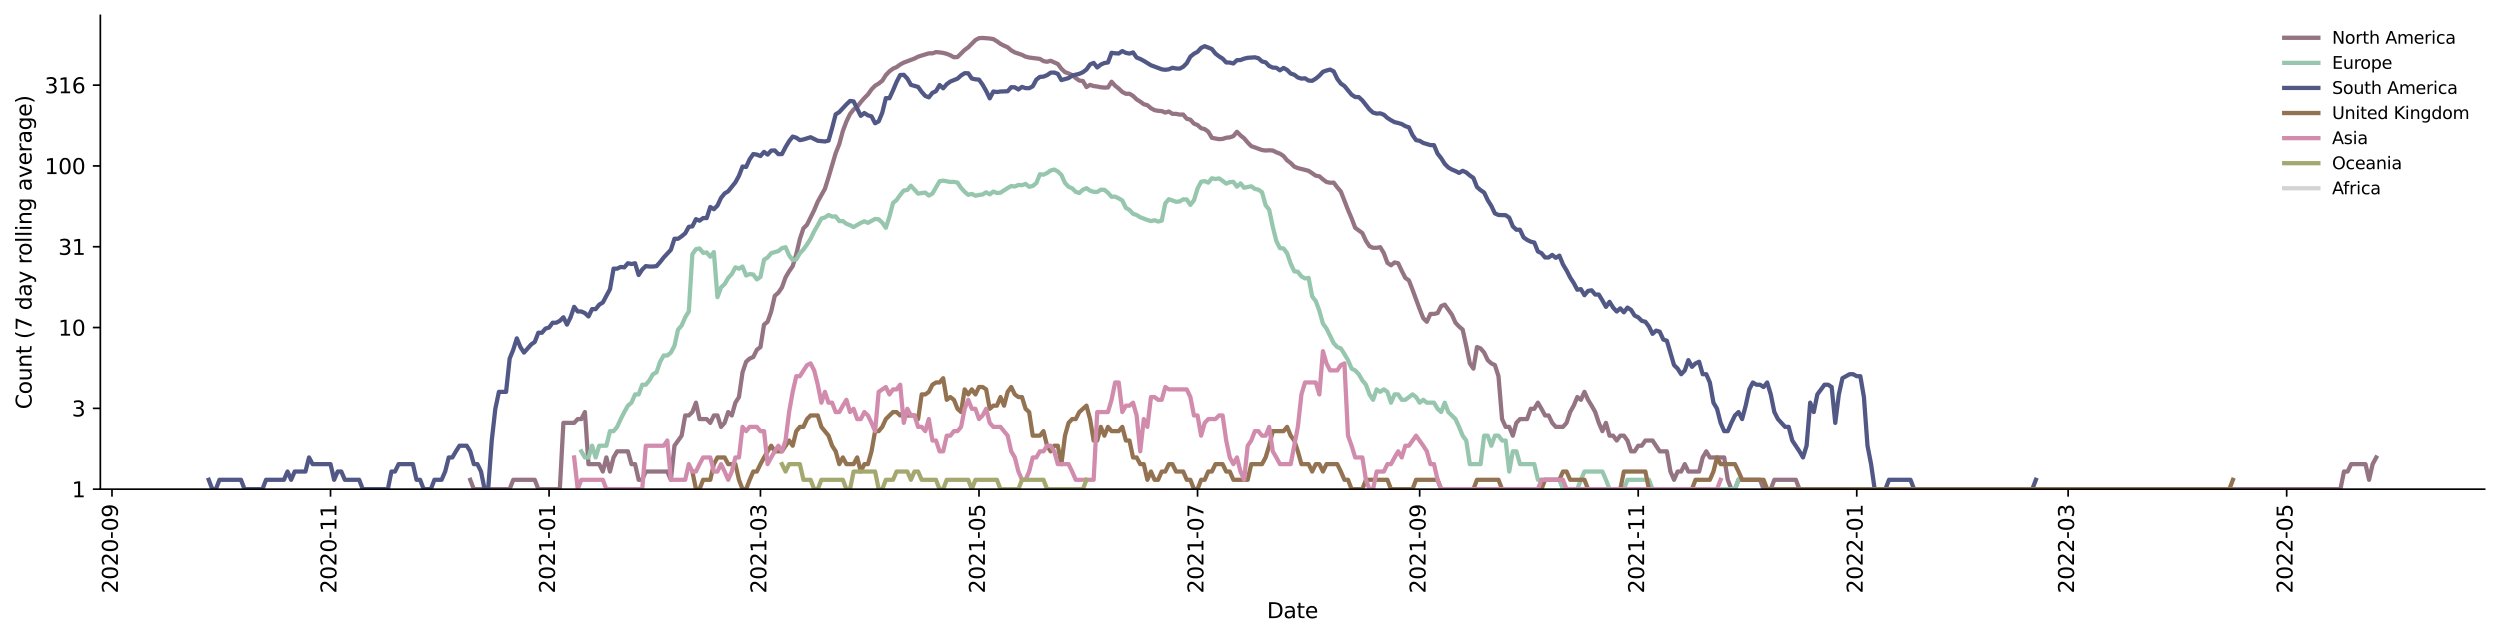 <?xml version="1.0" encoding="utf-8" standalone="no"?>
<!DOCTYPE svg PUBLIC "-//W3C//DTD SVG 1.1//EN"
  "http://www.w3.org/Graphics/SVG/1.1/DTD/svg11.dtd">
<svg xmlns:xlink="http://www.w3.org/1999/xlink" width="1170.166pt" height="298.621pt" viewBox="0 0 1170.166 298.621" xmlns="http://www.w3.org/2000/svg" version="1.1">
 <defs>
  <style type="text/css">*{stroke-linejoin: round; stroke-linecap: butt}</style>
 </defs>
 <g id="figure_1">
  <g id="patch_1">
   <path d="M 0 298.621 
L 1170.166 298.621 
L 1170.166 0 
L 0 0 
z
" style="fill: #ffffff"/>
  </g>
  <g id="axes_1">
   <g id="patch_2">
    <path d="M 46.966 228.96 
L 1162.966 228.96 
L 1162.966 7.2 
L 46.966 7.2 
z
" style="fill: #ffffff"/>
   </g>
   <g id="matplotlib.axis_1">
    <g id="xtick_1">
     <g id="line2d_1">
      <defs>
       <path id="m7238a174f0" d="M 0 0 
L 0 3.5 
" style="stroke: #000000; stroke-width: 0.8"/>
      </defs>
      <g>
       <use xlink:href="#m7238a174f0" x="52.416" y="228.96" style="stroke: #000000; stroke-width: 0.8"/>
      </g>
     </g>
     <g id="text_1">
      <!-- 2020-09 -->
      <g transform="translate(55.175 277.743)rotate(-90)scale(0.1 -0.1)">
       <defs>
        <path id="DejaVuSans-32" d="M 1228 531 
L 3431 531 
L 3431 0 
L 469 0 
L 469 531 
Q 828 903 1448 1529 
Q 2069 2156 2228 2338 
Q 2531 2678 2651 2914 
Q 2772 3150 2772 3378 
Q 2772 3750 2511 3984 
Q 2250 4219 1831 4219 
Q 1534 4219 1204 4116 
Q 875 4013 500 3803 
L 500 4441 
Q 881 4594 1212 4672 
Q 1544 4750 1819 4750 
Q 2544 4750 2975 4387 
Q 3406 4025 3406 3419 
Q 3406 3131 3298 2873 
Q 3191 2616 2906 2266 
Q 2828 2175 2409 1742 
Q 1991 1309 1228 531 
z
" transform="scale(0.016)"/>
        <path id="DejaVuSans-30" d="M 2034 4250 
Q 1547 4250 1301 3770 
Q 1056 3291 1056 2328 
Q 1056 1369 1301 889 
Q 1547 409 2034 409 
Q 2525 409 2770 889 
Q 3016 1369 3016 2328 
Q 3016 3291 2770 3770 
Q 2525 4250 2034 4250 
z
M 2034 4750 
Q 2819 4750 3233 4129 
Q 3647 3509 3647 2328 
Q 3647 1150 3233 529 
Q 2819 -91 2034 -91 
Q 1250 -91 836 529 
Q 422 1150 422 2328 
Q 422 3509 836 4129 
Q 1250 4750 2034 4750 
z
" transform="scale(0.016)"/>
        <path id="DejaVuSans-2d" d="M 313 2009 
L 1997 2009 
L 1997 1497 
L 313 1497 
L 313 2009 
z
" transform="scale(0.016)"/>
        <path id="DejaVuSans-39" d="M 703 97 
L 703 672 
Q 941 559 1184 500 
Q 1428 441 1663 441 
Q 2288 441 2617 861 
Q 2947 1281 2994 2138 
Q 2813 1869 2534 1725 
Q 2256 1581 1919 1581 
Q 1219 1581 811 2004 
Q 403 2428 403 3163 
Q 403 3881 828 4315 
Q 1253 4750 1959 4750 
Q 2769 4750 3195 4129 
Q 3622 3509 3622 2328 
Q 3622 1225 3098 567 
Q 2575 -91 1691 -91 
Q 1453 -91 1209 -44 
Q 966 3 703 97 
z
M 1959 2075 
Q 2384 2075 2632 2365 
Q 2881 2656 2881 3163 
Q 2881 3666 2632 3958 
Q 2384 4250 1959 4250 
Q 1534 4250 1286 3958 
Q 1038 3666 1038 3163 
Q 1038 2656 1286 2365 
Q 1534 2075 1959 2075 
z
" transform="scale(0.016)"/>
       </defs>
       <use xlink:href="#DejaVuSans-32"/>
       <use xlink:href="#DejaVuSans-30" x="63.623"/>
       <use xlink:href="#DejaVuSans-32" x="127.246"/>
       <use xlink:href="#DejaVuSans-30" x="190.869"/>
       <use xlink:href="#DejaVuSans-2d" x="254.492"/>
       <use xlink:href="#DejaVuSans-30" x="290.576"/>
       <use xlink:href="#DejaVuSans-39" x="354.199"/>
      </g>
     </g>
    </g>
    <g id="xtick_2">
     <g id="line2d_2">
      <g>
       <use xlink:href="#m7238a174f0" x="154.709" y="228.96" style="stroke: #000000; stroke-width: 0.8"/>
      </g>
     </g>
     <g id="text_2">
      <!-- 2020-11 -->
      <g transform="translate(157.468 277.743)rotate(-90)scale(0.1 -0.1)">
       <defs>
        <path id="DejaVuSans-31" d="M 794 531 
L 1825 531 
L 1825 4091 
L 703 3866 
L 703 4441 
L 1819 4666 
L 2450 4666 
L 2450 531 
L 3481 531 
L 3481 0 
L 794 0 
L 794 531 
z
" transform="scale(0.016)"/>
       </defs>
       <use xlink:href="#DejaVuSans-32"/>
       <use xlink:href="#DejaVuSans-30" x="63.623"/>
       <use xlink:href="#DejaVuSans-32" x="127.246"/>
       <use xlink:href="#DejaVuSans-30" x="190.869"/>
       <use xlink:href="#DejaVuSans-2d" x="254.492"/>
       <use xlink:href="#DejaVuSans-31" x="290.576"/>
       <use xlink:href="#DejaVuSans-31" x="354.199"/>
      </g>
     </g>
    </g>
    <g id="xtick_3">
     <g id="line2d_3">
      <g>
       <use xlink:href="#m7238a174f0" x="257.002" y="228.96" style="stroke: #000000; stroke-width: 0.8"/>
      </g>
     </g>
     <g id="text_3">
      <!-- 2021-01 -->
      <g transform="translate(259.761 277.743)rotate(-90)scale(0.1 -0.1)">
       <use xlink:href="#DejaVuSans-32"/>
       <use xlink:href="#DejaVuSans-30" x="63.623"/>
       <use xlink:href="#DejaVuSans-32" x="127.246"/>
       <use xlink:href="#DejaVuSans-31" x="190.869"/>
       <use xlink:href="#DejaVuSans-2d" x="254.492"/>
       <use xlink:href="#DejaVuSans-30" x="290.576"/>
       <use xlink:href="#DejaVuSans-31" x="354.199"/>
      </g>
     </g>
    </g>
    <g id="xtick_4">
     <g id="line2d_4">
      <g>
       <use xlink:href="#m7238a174f0" x="355.941" y="228.96" style="stroke: #000000; stroke-width: 0.8"/>
      </g>
     </g>
     <g id="text_4">
      <!-- 2021-03 -->
      <g transform="translate(358.7 277.743)rotate(-90)scale(0.1 -0.1)">
       <defs>
        <path id="DejaVuSans-33" d="M 2597 2516 
Q 3050 2419 3304 2112 
Q 3559 1806 3559 1356 
Q 3559 666 3084 287 
Q 2609 -91 1734 -91 
Q 1441 -91 1130 -33 
Q 819 25 488 141 
L 488 750 
Q 750 597 1062 519 
Q 1375 441 1716 441 
Q 2309 441 2620 675 
Q 2931 909 2931 1356 
Q 2931 1769 2642 2001 
Q 2353 2234 1838 2234 
L 1294 2234 
L 1294 2753 
L 1863 2753 
Q 2328 2753 2575 2939 
Q 2822 3125 2822 3475 
Q 2822 3834 2567 4026 
Q 2313 4219 1838 4219 
Q 1578 4219 1281 4162 
Q 984 4106 628 3988 
L 628 4550 
Q 988 4650 1302 4700 
Q 1616 4750 1894 4750 
Q 2613 4750 3031 4423 
Q 3450 4097 3450 3541 
Q 3450 3153 3228 2886 
Q 3006 2619 2597 2516 
z
" transform="scale(0.016)"/>
       </defs>
       <use xlink:href="#DejaVuSans-32"/>
       <use xlink:href="#DejaVuSans-30" x="63.623"/>
       <use xlink:href="#DejaVuSans-32" x="127.246"/>
       <use xlink:href="#DejaVuSans-31" x="190.869"/>
       <use xlink:href="#DejaVuSans-2d" x="254.492"/>
       <use xlink:href="#DejaVuSans-30" x="290.576"/>
       <use xlink:href="#DejaVuSans-33" x="354.199"/>
      </g>
     </g>
    </g>
    <g id="xtick_5">
     <g id="line2d_5">
      <g>
       <use xlink:href="#m7238a174f0" x="458.234" y="228.96" style="stroke: #000000; stroke-width: 0.8"/>
      </g>
     </g>
     <g id="text_5">
      <!-- 2021-05 -->
      <g transform="translate(460.993 277.743)rotate(-90)scale(0.1 -0.1)">
       <defs>
        <path id="DejaVuSans-35" d="M 691 4666 
L 3169 4666 
L 3169 4134 
L 1269 4134 
L 1269 2991 
Q 1406 3038 1543 3061 
Q 1681 3084 1819 3084 
Q 2600 3084 3056 2656 
Q 3513 2228 3513 1497 
Q 3513 744 3044 326 
Q 2575 -91 1722 -91 
Q 1428 -91 1123 -41 
Q 819 9 494 109 
L 494 744 
Q 775 591 1075 516 
Q 1375 441 1709 441 
Q 2250 441 2565 725 
Q 2881 1009 2881 1497 
Q 2881 1984 2565 2268 
Q 2250 2553 1709 2553 
Q 1456 2553 1204 2497 
Q 953 2441 691 2322 
L 691 4666 
z
" transform="scale(0.016)"/>
       </defs>
       <use xlink:href="#DejaVuSans-32"/>
       <use xlink:href="#DejaVuSans-30" x="63.623"/>
       <use xlink:href="#DejaVuSans-32" x="127.246"/>
       <use xlink:href="#DejaVuSans-31" x="190.869"/>
       <use xlink:href="#DejaVuSans-2d" x="254.492"/>
       <use xlink:href="#DejaVuSans-30" x="290.576"/>
       <use xlink:href="#DejaVuSans-35" x="354.199"/>
      </g>
     </g>
    </g>
    <g id="xtick_6">
     <g id="line2d_6">
      <g>
       <use xlink:href="#m7238a174f0" x="560.527" y="228.96" style="stroke: #000000; stroke-width: 0.8"/>
      </g>
     </g>
     <g id="text_6">
      <!-- 2021-07 -->
      <g transform="translate(563.286 277.743)rotate(-90)scale(0.1 -0.1)">
       <defs>
        <path id="DejaVuSans-37" d="M 525 4666 
L 3525 4666 
L 3525 4397 
L 1831 0 
L 1172 0 
L 2766 4134 
L 525 4134 
L 525 4666 
z
" transform="scale(0.016)"/>
       </defs>
       <use xlink:href="#DejaVuSans-32"/>
       <use xlink:href="#DejaVuSans-30" x="63.623"/>
       <use xlink:href="#DejaVuSans-32" x="127.246"/>
       <use xlink:href="#DejaVuSans-31" x="190.869"/>
       <use xlink:href="#DejaVuSans-2d" x="254.492"/>
       <use xlink:href="#DejaVuSans-30" x="290.576"/>
       <use xlink:href="#DejaVuSans-37" x="354.199"/>
      </g>
     </g>
    </g>
    <g id="xtick_7">
     <g id="line2d_7">
      <g>
       <use xlink:href="#m7238a174f0" x="664.497" y="228.96" style="stroke: #000000; stroke-width: 0.8"/>
      </g>
     </g>
     <g id="text_7">
      <!-- 2021-09 -->
      <g transform="translate(667.256 277.743)rotate(-90)scale(0.1 -0.1)">
       <use xlink:href="#DejaVuSans-32"/>
       <use xlink:href="#DejaVuSans-30" x="63.623"/>
       <use xlink:href="#DejaVuSans-32" x="127.246"/>
       <use xlink:href="#DejaVuSans-31" x="190.869"/>
       <use xlink:href="#DejaVuSans-2d" x="254.492"/>
       <use xlink:href="#DejaVuSans-30" x="290.576"/>
       <use xlink:href="#DejaVuSans-39" x="354.199"/>
      </g>
     </g>
    </g>
    <g id="xtick_8">
     <g id="line2d_8">
      <g>
       <use xlink:href="#m7238a174f0" x="766.79" y="228.96" style="stroke: #000000; stroke-width: 0.8"/>
      </g>
     </g>
     <g id="text_8">
      <!-- 2021-11 -->
      <g transform="translate(769.549 277.743)rotate(-90)scale(0.1 -0.1)">
       <use xlink:href="#DejaVuSans-32"/>
       <use xlink:href="#DejaVuSans-30" x="63.623"/>
       <use xlink:href="#DejaVuSans-32" x="127.246"/>
       <use xlink:href="#DejaVuSans-31" x="190.869"/>
       <use xlink:href="#DejaVuSans-2d" x="254.492"/>
       <use xlink:href="#DejaVuSans-31" x="290.576"/>
       <use xlink:href="#DejaVuSans-31" x="354.199"/>
      </g>
     </g>
    </g>
    <g id="xtick_9">
     <g id="line2d_9">
      <g>
       <use xlink:href="#m7238a174f0" x="869.083" y="228.96" style="stroke: #000000; stroke-width: 0.8"/>
      </g>
     </g>
     <g id="text_9">
      <!-- 2022-01 -->
      <g transform="translate(871.842 277.743)rotate(-90)scale(0.1 -0.1)">
       <use xlink:href="#DejaVuSans-32"/>
       <use xlink:href="#DejaVuSans-30" x="63.623"/>
       <use xlink:href="#DejaVuSans-32" x="127.246"/>
       <use xlink:href="#DejaVuSans-32" x="190.869"/>
       <use xlink:href="#DejaVuSans-2d" x="254.492"/>
       <use xlink:href="#DejaVuSans-30" x="290.576"/>
       <use xlink:href="#DejaVuSans-31" x="354.199"/>
      </g>
     </g>
    </g>
    <g id="xtick_10">
     <g id="line2d_10">
      <g>
       <use xlink:href="#m7238a174f0" x="968.022" y="228.96" style="stroke: #000000; stroke-width: 0.8"/>
      </g>
     </g>
     <g id="text_10">
      <!-- 2022-03 -->
      <g transform="translate(970.781 277.743)rotate(-90)scale(0.1 -0.1)">
       <use xlink:href="#DejaVuSans-32"/>
       <use xlink:href="#DejaVuSans-30" x="63.623"/>
       <use xlink:href="#DejaVuSans-32" x="127.246"/>
       <use xlink:href="#DejaVuSans-32" x="190.869"/>
       <use xlink:href="#DejaVuSans-2d" x="254.492"/>
       <use xlink:href="#DejaVuSans-30" x="290.576"/>
       <use xlink:href="#DejaVuSans-33" x="354.199"/>
      </g>
     </g>
    </g>
    <g id="xtick_11">
     <g id="line2d_11">
      <g>
       <use xlink:href="#m7238a174f0" x="1070.315" y="228.96" style="stroke: #000000; stroke-width: 0.8"/>
      </g>
     </g>
     <g id="text_11">
      <!-- 2022-05 -->
      <g transform="translate(1073.074 277.743)rotate(-90)scale(0.1 -0.1)">
       <use xlink:href="#DejaVuSans-32"/>
       <use xlink:href="#DejaVuSans-30" x="63.623"/>
       <use xlink:href="#DejaVuSans-32" x="127.246"/>
       <use xlink:href="#DejaVuSans-32" x="190.869"/>
       <use xlink:href="#DejaVuSans-2d" x="254.492"/>
       <use xlink:href="#DejaVuSans-30" x="290.576"/>
       <use xlink:href="#DejaVuSans-35" x="354.199"/>
      </g>
     </g>
    </g>
    <g id="text_12">
     <!-- Date -->
     <g transform="translate(593.015 289.341)scale(0.1 -0.1)">
      <defs>
       <path id="DejaVuSans-44" d="M 1259 4147 
L 1259 519 
L 2022 519 
Q 2988 519 3436 956 
Q 3884 1394 3884 2338 
Q 3884 3275 3436 3711 
Q 2988 4147 2022 4147 
L 1259 4147 
z
M 628 4666 
L 1925 4666 
Q 3281 4666 3915 4102 
Q 4550 3538 4550 2338 
Q 4550 1131 3912 565 
Q 3275 0 1925 0 
L 628 0 
L 628 4666 
z
" transform="scale(0.016)"/>
       <path id="DejaVuSans-61" d="M 2194 1759 
Q 1497 1759 1228 1600 
Q 959 1441 959 1056 
Q 959 750 1161 570 
Q 1363 391 1709 391 
Q 2188 391 2477 730 
Q 2766 1069 2766 1631 
L 2766 1759 
L 2194 1759 
z
M 3341 1997 
L 3341 0 
L 2766 0 
L 2766 531 
Q 2569 213 2275 61 
Q 1981 -91 1556 -91 
Q 1019 -91 701 211 
Q 384 513 384 1019 
Q 384 1609 779 1909 
Q 1175 2209 1959 2209 
L 2766 2209 
L 2766 2266 
Q 2766 2663 2505 2880 
Q 2244 3097 1772 3097 
Q 1472 3097 1187 3025 
Q 903 2953 641 2809 
L 641 3341 
Q 956 3463 1253 3523 
Q 1550 3584 1831 3584 
Q 2591 3584 2966 3190 
Q 3341 2797 3341 1997 
z
" transform="scale(0.016)"/>
       <path id="DejaVuSans-74" d="M 1172 4494 
L 1172 3500 
L 2356 3500 
L 2356 3053 
L 1172 3053 
L 1172 1153 
Q 1172 725 1289 603 
Q 1406 481 1766 481 
L 2356 481 
L 2356 0 
L 1766 0 
Q 1100 0 847 248 
Q 594 497 594 1153 
L 594 3053 
L 172 3053 
L 172 3500 
L 594 3500 
L 594 4494 
L 1172 4494 
z
" transform="scale(0.016)"/>
       <path id="DejaVuSans-65" d="M 3597 1894 
L 3597 1613 
L 953 1613 
Q 991 1019 1311 708 
Q 1631 397 2203 397 
Q 2534 397 2845 478 
Q 3156 559 3463 722 
L 3463 178 
Q 3153 47 2828 -22 
Q 2503 -91 2169 -91 
Q 1331 -91 842 396 
Q 353 884 353 1716 
Q 353 2575 817 3079 
Q 1281 3584 2069 3584 
Q 2775 3584 3186 3129 
Q 3597 2675 3597 1894 
z
M 3022 2063 
Q 3016 2534 2758 2815 
Q 2500 3097 2075 3097 
Q 1594 3097 1305 2825 
Q 1016 2553 972 2059 
L 3022 2063 
z
" transform="scale(0.016)"/>
      </defs>
      <use xlink:href="#DejaVuSans-44"/>
      <use xlink:href="#DejaVuSans-61" x="77.002"/>
      <use xlink:href="#DejaVuSans-74" x="138.281"/>
      <use xlink:href="#DejaVuSans-65" x="177.49"/>
     </g>
    </g>
   </g>
   <g id="matplotlib.axis_2">
    <g id="ytick_1">
     <g id="line2d_12">
      <defs>
       <path id="ma7e9fb075e" d="M 0 0 
L -3.5 0 
" style="stroke: #000000; stroke-width: 0.8"/>
      </defs>
      <g>
       <use xlink:href="#ma7e9fb075e" x="46.966" y="228.96" style="stroke: #000000; stroke-width: 0.8"/>
      </g>
     </g>
     <g id="text_13">
      <!-- 1 -->
      <g transform="translate(33.603 232.759)scale(0.1 -0.1)">
       <use xlink:href="#DejaVuSans-31"/>
      </g>
     </g>
    </g>
    <g id="ytick_2">
     <g id="line2d_13">
      <g>
       <use xlink:href="#ma7e9fb075e" x="46.966" y="191.138" style="stroke: #000000; stroke-width: 0.8"/>
      </g>
     </g>
     <g id="text_14">
      <!-- 3 -->
      <g transform="translate(33.603 194.937)scale(0.1 -0.1)">
       <use xlink:href="#DejaVuSans-33"/>
      </g>
     </g>
    </g>
    <g id="ytick_3">
     <g id="line2d_14">
      <g>
       <use xlink:href="#ma7e9fb075e" x="46.966" y="153.315" style="stroke: #000000; stroke-width: 0.8"/>
      </g>
     </g>
     <g id="text_15">
      <!-- 10 -->
      <g transform="translate(27.241 157.114)scale(0.1 -0.1)">
       <use xlink:href="#DejaVuSans-31"/>
       <use xlink:href="#DejaVuSans-30" x="63.623"/>
      </g>
     </g>
    </g>
    <g id="ytick_4">
     <g id="line2d_15">
      <g>
       <use xlink:href="#ma7e9fb075e" x="46.966" y="115.493" style="stroke: #000000; stroke-width: 0.8"/>
      </g>
     </g>
     <g id="text_16">
      <!-- 31 -->
      <g transform="translate(27.241 119.292)scale(0.1 -0.1)">
       <use xlink:href="#DejaVuSans-33"/>
       <use xlink:href="#DejaVuSans-31" x="63.623"/>
      </g>
     </g>
    </g>
    <g id="ytick_5">
     <g id="line2d_16">
      <g>
       <use xlink:href="#ma7e9fb075e" x="46.966" y="77.67" style="stroke: #000000; stroke-width: 0.8"/>
      </g>
     </g>
     <g id="text_17">
      <!-- 100 -->
      <g transform="translate(20.878 81.469)scale(0.1 -0.1)">
       <use xlink:href="#DejaVuSans-31"/>
       <use xlink:href="#DejaVuSans-30" x="63.623"/>
       <use xlink:href="#DejaVuSans-30" x="127.246"/>
      </g>
     </g>
    </g>
    <g id="ytick_6">
     <g id="line2d_17">
      <g>
       <use xlink:href="#ma7e9fb075e" x="46.966" y="39.848" style="stroke: #000000; stroke-width: 0.8"/>
      </g>
     </g>
     <g id="text_18">
      <!-- 316 -->
      <g transform="translate(20.878 43.647)scale(0.1 -0.1)">
       <defs>
        <path id="DejaVuSans-36" d="M 2113 2584 
Q 1688 2584 1439 2293 
Q 1191 2003 1191 1497 
Q 1191 994 1439 701 
Q 1688 409 2113 409 
Q 2538 409 2786 701 
Q 3034 994 3034 1497 
Q 3034 2003 2786 2293 
Q 2538 2584 2113 2584 
z
M 3366 4563 
L 3366 3988 
Q 3128 4100 2886 4159 
Q 2644 4219 2406 4219 
Q 1781 4219 1451 3797 
Q 1122 3375 1075 2522 
Q 1259 2794 1537 2939 
Q 1816 3084 2150 3084 
Q 2853 3084 3261 2657 
Q 3669 2231 3669 1497 
Q 3669 778 3244 343 
Q 2819 -91 2113 -91 
Q 1303 -91 875 529 
Q 447 1150 447 2328 
Q 447 3434 972 4092 
Q 1497 4750 2381 4750 
Q 2619 4750 2861 4703 
Q 3103 4656 3366 4563 
z
" transform="scale(0.016)"/>
       </defs>
       <use xlink:href="#DejaVuSans-33"/>
       <use xlink:href="#DejaVuSans-31" x="63.623"/>
       <use xlink:href="#DejaVuSans-36" x="127.246"/>
      </g>
     </g>
    </g>
    <g id="text_19">
     <!-- Count (7 day rolling average) -->
     <g transform="translate(14.798 191.548)rotate(-90)scale(0.1 -0.1)">
      <defs>
       <path id="DejaVuSans-43" d="M 4122 4306 
L 4122 3641 
Q 3803 3938 3442 4084 
Q 3081 4231 2675 4231 
Q 1875 4231 1450 3742 
Q 1025 3253 1025 2328 
Q 1025 1406 1450 917 
Q 1875 428 2675 428 
Q 3081 428 3442 575 
Q 3803 722 4122 1019 
L 4122 359 
Q 3791 134 3420 21 
Q 3050 -91 2638 -91 
Q 1578 -91 968 557 
Q 359 1206 359 2328 
Q 359 3453 968 4101 
Q 1578 4750 2638 4750 
Q 3056 4750 3426 4639 
Q 3797 4528 4122 4306 
z
" transform="scale(0.016)"/>
       <path id="DejaVuSans-6f" d="M 1959 3097 
Q 1497 3097 1228 2736 
Q 959 2375 959 1747 
Q 959 1119 1226 758 
Q 1494 397 1959 397 
Q 2419 397 2687 759 
Q 2956 1122 2956 1747 
Q 2956 2369 2687 2733 
Q 2419 3097 1959 3097 
z
M 1959 3584 
Q 2709 3584 3137 3096 
Q 3566 2609 3566 1747 
Q 3566 888 3137 398 
Q 2709 -91 1959 -91 
Q 1206 -91 779 398 
Q 353 888 353 1747 
Q 353 2609 779 3096 
Q 1206 3584 1959 3584 
z
" transform="scale(0.016)"/>
       <path id="DejaVuSans-75" d="M 544 1381 
L 544 3500 
L 1119 3500 
L 1119 1403 
Q 1119 906 1312 657 
Q 1506 409 1894 409 
Q 2359 409 2629 706 
Q 2900 1003 2900 1516 
L 2900 3500 
L 3475 3500 
L 3475 0 
L 2900 0 
L 2900 538 
Q 2691 219 2414 64 
Q 2138 -91 1772 -91 
Q 1169 -91 856 284 
Q 544 659 544 1381 
z
M 1991 3584 
L 1991 3584 
z
" transform="scale(0.016)"/>
       <path id="DejaVuSans-6e" d="M 3513 2113 
L 3513 0 
L 2938 0 
L 2938 2094 
Q 2938 2591 2744 2837 
Q 2550 3084 2163 3084 
Q 1697 3084 1428 2787 
Q 1159 2491 1159 1978 
L 1159 0 
L 581 0 
L 581 3500 
L 1159 3500 
L 1159 2956 
Q 1366 3272 1645 3428 
Q 1925 3584 2291 3584 
Q 2894 3584 3203 3211 
Q 3513 2838 3513 2113 
z
" transform="scale(0.016)"/>
       <path id="DejaVuSans-20" transform="scale(0.016)"/>
       <path id="DejaVuSans-28" d="M 1984 4856 
Q 1566 4138 1362 3434 
Q 1159 2731 1159 2009 
Q 1159 1288 1364 580 
Q 1569 -128 1984 -844 
L 1484 -844 
Q 1016 -109 783 600 
Q 550 1309 550 2009 
Q 550 2706 781 3412 
Q 1013 4119 1484 4856 
L 1984 4856 
z
" transform="scale(0.016)"/>
       <path id="DejaVuSans-64" d="M 2906 2969 
L 2906 4863 
L 3481 4863 
L 3481 0 
L 2906 0 
L 2906 525 
Q 2725 213 2448 61 
Q 2172 -91 1784 -91 
Q 1150 -91 751 415 
Q 353 922 353 1747 
Q 353 2572 751 3078 
Q 1150 3584 1784 3584 
Q 2172 3584 2448 3432 
Q 2725 3281 2906 2969 
z
M 947 1747 
Q 947 1113 1208 752 
Q 1469 391 1925 391 
Q 2381 391 2643 752 
Q 2906 1113 2906 1747 
Q 2906 2381 2643 2742 
Q 2381 3103 1925 3103 
Q 1469 3103 1208 2742 
Q 947 2381 947 1747 
z
" transform="scale(0.016)"/>
       <path id="DejaVuSans-79" d="M 2059 -325 
Q 1816 -950 1584 -1140 
Q 1353 -1331 966 -1331 
L 506 -1331 
L 506 -850 
L 844 -850 
Q 1081 -850 1212 -737 
Q 1344 -625 1503 -206 
L 1606 56 
L 191 3500 
L 800 3500 
L 1894 763 
L 2988 3500 
L 3597 3500 
L 2059 -325 
z
" transform="scale(0.016)"/>
       <path id="DejaVuSans-72" d="M 2631 2963 
Q 2534 3019 2420 3045 
Q 2306 3072 2169 3072 
Q 1681 3072 1420 2755 
Q 1159 2438 1159 1844 
L 1159 0 
L 581 0 
L 581 3500 
L 1159 3500 
L 1159 2956 
Q 1341 3275 1631 3429 
Q 1922 3584 2338 3584 
Q 2397 3584 2469 3576 
Q 2541 3569 2628 3553 
L 2631 2963 
z
" transform="scale(0.016)"/>
       <path id="DejaVuSans-6c" d="M 603 4863 
L 1178 4863 
L 1178 0 
L 603 0 
L 603 4863 
z
" transform="scale(0.016)"/>
       <path id="DejaVuSans-69" d="M 603 3500 
L 1178 3500 
L 1178 0 
L 603 0 
L 603 3500 
z
M 603 4863 
L 1178 4863 
L 1178 4134 
L 603 4134 
L 603 4863 
z
" transform="scale(0.016)"/>
       <path id="DejaVuSans-67" d="M 2906 1791 
Q 2906 2416 2648 2759 
Q 2391 3103 1925 3103 
Q 1463 3103 1205 2759 
Q 947 2416 947 1791 
Q 947 1169 1205 825 
Q 1463 481 1925 481 
Q 2391 481 2648 825 
Q 2906 1169 2906 1791 
z
M 3481 434 
Q 3481 -459 3084 -895 
Q 2688 -1331 1869 -1331 
Q 1566 -1331 1297 -1286 
Q 1028 -1241 775 -1147 
L 775 -588 
Q 1028 -725 1275 -790 
Q 1522 -856 1778 -856 
Q 2344 -856 2625 -561 
Q 2906 -266 2906 331 
L 2906 616 
Q 2728 306 2450 153 
Q 2172 0 1784 0 
Q 1141 0 747 490 
Q 353 981 353 1791 
Q 353 2603 747 3093 
Q 1141 3584 1784 3584 
Q 2172 3584 2450 3431 
Q 2728 3278 2906 2969 
L 2906 3500 
L 3481 3500 
L 3481 434 
z
" transform="scale(0.016)"/>
       <path id="DejaVuSans-76" d="M 191 3500 
L 800 3500 
L 1894 563 
L 2988 3500 
L 3597 3500 
L 2284 0 
L 1503 0 
L 191 3500 
z
" transform="scale(0.016)"/>
       <path id="DejaVuSans-29" d="M 513 4856 
L 1013 4856 
Q 1481 4119 1714 3412 
Q 1947 2706 1947 2009 
Q 1947 1309 1714 600 
Q 1481 -109 1013 -844 
L 513 -844 
Q 928 -128 1133 580 
Q 1338 1288 1338 2009 
Q 1338 2731 1133 3434 
Q 928 4138 513 4856 
z
" transform="scale(0.016)"/>
      </defs>
      <use xlink:href="#DejaVuSans-43"/>
      <use xlink:href="#DejaVuSans-6f" x="69.824"/>
      <use xlink:href="#DejaVuSans-75" x="131.006"/>
      <use xlink:href="#DejaVuSans-6e" x="194.385"/>
      <use xlink:href="#DejaVuSans-74" x="257.764"/>
      <use xlink:href="#DejaVuSans-20" x="296.973"/>
      <use xlink:href="#DejaVuSans-28" x="328.76"/>
      <use xlink:href="#DejaVuSans-37" x="367.773"/>
      <use xlink:href="#DejaVuSans-20" x="431.396"/>
      <use xlink:href="#DejaVuSans-64" x="463.184"/>
      <use xlink:href="#DejaVuSans-61" x="526.66"/>
      <use xlink:href="#DejaVuSans-79" x="587.939"/>
      <use xlink:href="#DejaVuSans-20" x="647.119"/>
      <use xlink:href="#DejaVuSans-72" x="678.906"/>
      <use xlink:href="#DejaVuSans-6f" x="717.77"/>
      <use xlink:href="#DejaVuSans-6c" x="778.951"/>
      <use xlink:href="#DejaVuSans-6c" x="806.734"/>
      <use xlink:href="#DejaVuSans-69" x="834.518"/>
      <use xlink:href="#DejaVuSans-6e" x="862.301"/>
      <use xlink:href="#DejaVuSans-67" x="925.68"/>
      <use xlink:href="#DejaVuSans-20" x="989.156"/>
      <use xlink:href="#DejaVuSans-61" x="1020.943"/>
      <use xlink:href="#DejaVuSans-76" x="1082.223"/>
      <use xlink:href="#DejaVuSans-65" x="1141.402"/>
      <use xlink:href="#DejaVuSans-72" x="1202.926"/>
      <use xlink:href="#DejaVuSans-61" x="1244.039"/>
      <use xlink:href="#DejaVuSans-67" x="1305.318"/>
      <use xlink:href="#DejaVuSans-65" x="1368.795"/>
      <use xlink:href="#DejaVuSans-29" x="1430.318"/>
     </g>
    </g>
   </g>
   <g id="line2d_18">
    <path d="M 220.109 224.573 
L 221.786 228.96 
L 238.555 228.96 
L 240.232 224.573 
L 250.294 224.573 
L 251.971 228.96 
L 262.032 228.96 
L 263.709 197.932 
L 268.74 197.932 
L 270.417 196.156 
L 272.094 196.156 
L 273.771 192.868 
L 275.448 217.242 
L 280.479 217.242 
L 282.156 220.704 
L 283.833 214.111 
L 285.51 220.704 
L 287.187 214.111 
L 288.863 211.253 
L 293.894 211.253 
L 295.571 217.242 
L 297.248 217.242 
L 298.925 224.573 
L 300.602 224.573 
L 302.279 220.704 
L 312.341 220.704 
L 314.017 224.573 
L 315.694 208.623 
L 319.048 203.922 
L 320.725 194.471 
L 322.402 194.471 
L 324.079 192.868 
L 325.756 188.481 
L 327.433 196.156 
L 330.787 196.156 
L 332.464 197.932 
L 334.141 194.471 
L 335.818 194.471 
L 337.495 199.81 
L 339.171 197.932 
L 340.848 192.868 
L 342.525 194.471 
L 344.202 188.481 
L 345.879 185.852 
L 347.556 174.261 
L 349.233 169.324 
L 350.91 167.83 
L 352.587 167.108 
L 354.264 163.718 
L 355.941 162.455 
L 357.618 151.936 
L 359.295 150.613 
L 360.972 145.797 
L 362.649 138.466 
L 364.326 137.006 
L 366.002 134.531 
L 367.679 129.847 
L 369.356 126.989 
L 371.033 124.554 
L 372.71 118.991 
L 374.387 111.892 
L 376.064 106.847 
L 377.741 105.179 
L 381.095 98.351 
L 382.772 94.374 
L 386.126 88.332 
L 387.803 83.009 
L 391.156 71.68 
L 392.833 67.465 
L 394.51 61.304 
L 396.187 56.857 
L 397.864 53.385 
L 399.541 51.239 
L 401.218 50.003 
L 402.895 47.813 
L 404.572 45.885 
L 406.249 44.216 
L 407.926 41.83 
L 409.603 40.125 
L 411.28 39.108 
L 412.957 37.785 
L 414.634 35.161 
L 416.31 33.395 
L 417.987 32.127 
L 419.664 31.419 
L 421.341 30.202 
L 423.018 29.296 
L 428.049 27.403 
L 429.726 26.521 
L 434.757 24.966 
L 436.434 24.966 
L 438.111 24.377 
L 439.788 24.516 
L 441.464 24.768 
L 443.141 25.203 
L 444.818 25.875 
L 446.495 26.809 
L 448.172 26.69 
L 451.526 23.373 
L 453.203 22.147 
L 456.557 18.768 
L 458.234 17.866 
L 459.911 17.76 
L 463.265 18.019 
L 464.942 18.31 
L 466.619 19.319 
L 468.295 20.533 
L 469.972 21.402 
L 471.649 22.138 
L 473.326 23.589 
L 475.003 24.526 
L 478.357 25.662 
L 480.034 26.511 
L 481.711 26.929 
L 486.742 27.566 
L 488.419 28.604 
L 490.096 28.911 
L 491.773 28.457 
L 495.126 29.938 
L 496.803 32.186 
L 498.48 33.763 
L 500.157 34.373 
L 501.834 35.148 
L 503.511 36.528 
L 505.188 37.716 
L 506.865 37.925 
L 508.542 40.744 
L 510.219 39.723 
L 511.896 40.29 
L 513.573 40.501 
L 515.25 40.836 
L 516.927 40.989 
L 518.603 40.943 
L 520.28 38.263 
L 521.957 40.125 
L 523.634 41.453 
L 525.311 43.034 
L 526.988 43.895 
L 528.665 43.878 
L 530.342 44.901 
L 532.019 46.515 
L 533.696 47.568 
L 535.373 48.772 
L 537.05 49.243 
L 538.727 50.656 
L 540.404 51.555 
L 542.081 51.874 
L 543.758 52.003 
L 545.434 52.676 
L 547.111 52.197 
L 548.788 53.296 
L 550.465 53.296 
L 552.142 53.633 
L 553.819 53.61 
L 555.496 55.61 
L 557.173 55.996 
L 558.85 57.868 
L 560.527 58.517 
L 562.204 60.018 
L 563.881 60.432 
L 565.558 61.648 
L 567.235 64.507 
L 570.588 65.141 
L 572.265 65.013 
L 573.942 64.475 
L 575.619 64.287 
L 577.296 63.73 
L 578.973 61.677 
L 580.65 63.394 
L 582.327 64.727 
L 584.004 66.717 
L 585.681 68.407 
L 590.712 70.227 
L 592.389 70.452 
L 594.066 70.339 
L 595.742 70.452 
L 597.419 71.292 
L 599.096 71.916 
L 600.773 73.038 
L 602.45 75.055 
L 604.127 76.292 
L 605.804 78 
L 607.481 78.671 
L 612.512 79.953 
L 615.866 82.245 
L 617.543 82.516 
L 619.22 83.962 
L 620.897 85.177 
L 622.573 85.533 
L 624.25 85.474 
L 625.927 87.689 
L 627.604 89.657 
L 630.958 98.263 
L 632.635 102.176 
L 634.312 106.619 
L 637.666 109.089 
L 639.343 112.7 
L 641.02 115.25 
L 642.697 115.995 
L 644.374 115.995 
L 646.051 115.695 
L 647.727 118.499 
L 649.404 123.026 
L 651.081 124.165 
L 652.758 122.84 
L 654.435 123.213 
L 656.112 126.779 
L 657.789 130.078 
L 659.466 131.255 
L 661.143 135.608 
L 664.497 144.696 
L 666.174 148.928 
L 667.851 150.613 
L 669.528 146.937 
L 671.205 146.937 
L 672.881 146.552 
L 674.558 143.283 
L 676.235 142.598 
L 679.589 147.325 
L 681.266 151.048 
L 682.943 152.849 
L 684.62 154.267 
L 686.297 161.841 
L 687.974 170.097 
L 689.651 172.531 
L 691.328 162.455 
L 693.005 163.08 
L 694.682 165.033 
L 696.359 168.569 
L 698.035 170.097 
L 699.712 170.888 
L 701.389 176.086 
L 703.066 196.156 
L 704.743 199.81 
L 706.42 199.81 
L 708.097 203.922 
L 709.774 197.932 
L 711.451 196.156 
L 714.805 196.156 
L 716.482 191.34 
L 718.159 191.34 
L 719.836 188.481 
L 721.513 191.34 
L 723.19 194.471 
L 724.866 194.471 
L 726.543 197.932 
L 728.22 199.81 
L 731.574 199.81 
L 733.251 197.932 
L 734.928 192.868 
L 736.605 189.88 
L 738.282 185.852 
L 739.959 187.14 
L 741.636 183.417 
L 743.313 187.14 
L 744.99 189.88 
L 746.667 192.868 
L 748.344 197.932 
L 750.02 201.802 
L 751.697 197.932 
L 753.374 203.922 
L 755.051 203.922 
L 756.728 206.189 
L 758.405 203.922 
L 760.082 203.922 
L 761.759 206.189 
L 763.436 211.253 
L 765.113 211.253 
L 766.79 208.623 
L 768.467 208.623 
L 770.144 206.189 
L 773.498 206.189 
L 776.851 211.253 
L 780.205 211.253 
L 781.882 220.704 
L 783.559 224.573 
L 785.236 220.704 
L 786.913 220.704 
L 788.59 217.242 
L 790.267 220.704 
L 795.298 220.704 
L 796.975 214.111 
L 798.652 211.253 
L 800.329 214.111 
L 807.036 214.111 
L 808.713 224.573 
L 810.39 228.96 
L 812.067 228.96 
L 813.744 224.573 
L 823.806 224.573 
L 825.483 228.96 
L 828.836 228.96 
L 830.513 224.573 
L 840.575 224.573 
L 842.252 228.96 
L 1095.469 228.96 
L 1097.146 220.704 
L 1098.823 220.704 
L 1100.5 217.242 
L 1107.208 217.242 
L 1108.884 224.573 
L 1110.561 217.242 
L 1112.238 214.111 
L 1112.238 214.111 
" clip-path="url(#p6e88022b55)" style="fill: none; stroke: #947383; stroke-width: 2; stroke-linecap: square"/>
   </g>
   <g id="line2d_19">
    <path d="M 272.094 211.253 
L 273.771 214.111 
L 275.448 214.111 
L 277.125 208.623 
L 278.802 214.111 
L 280.479 208.623 
L 283.833 208.623 
L 285.51 201.802 
L 287.187 201.802 
L 288.863 199.81 
L 290.54 196.156 
L 292.217 192.868 
L 293.894 189.88 
L 295.571 188.481 
L 297.248 184.612 
L 298.925 184.612 
L 300.602 180.073 
L 302.279 180.073 
L 303.956 178.019 
L 305.633 175.161 
L 307.31 174.261 
L 308.987 169.324 
L 310.664 166.402 
L 312.341 166.402 
L 314.017 165.033 
L 315.694 161.841 
L 317.371 154.267 
L 319.048 152.39 
L 320.725 148.52 
L 322.402 145.797 
L 324.079 118.991 
L 325.756 116.603 
L 327.433 116.298 
L 329.11 118.337 
L 330.787 118.176 
L 332.464 120.167 
L 334.141 118.015 
L 335.818 139.069 
L 337.495 134.531 
L 339.171 132.978 
L 340.848 130.078 
L 342.525 128.277 
L 344.202 125.146 
L 345.879 125.749 
L 347.556 124.75 
L 349.233 128.941 
L 350.91 128.277 
L 352.587 128.497 
L 354.264 130.779 
L 355.941 129.618 
L 357.618 121.565 
L 359.295 120.511 
L 360.972 118.499 
L 364.326 117.538 
L 366.002 116.146 
L 367.679 115.695 
L 369.356 119.49 
L 371.033 121.744 
L 372.71 121.387 
L 374.387 118.499 
L 376.064 116.757 
L 377.741 114.378 
L 379.418 111.759 
L 381.095 108.245 
L 382.772 105.396 
L 384.449 102.275 
L 386.126 101.783 
L 387.803 100.63 
L 389.48 101.394 
L 391.156 101.297 
L 392.833 103.488 
L 394.51 103.488 
L 396.187 104.748 
L 397.864 105.396 
L 399.541 106.281 
L 402.895 104.323 
L 404.572 103.591 
L 406.249 104.323 
L 409.603 102.474 
L 411.28 102.675 
L 412.957 104.217 
L 414.634 106.619 
L 416.31 101.394 
L 417.987 95.004 
L 419.664 93.603 
L 421.341 91.25 
L 423.018 89.187 
L 424.695 88.922 
L 426.372 86.934 
L 429.726 90.617 
L 433.08 90.134 
L 434.757 91.535 
L 436.434 90.617 
L 439.788 84.825 
L 441.464 84.535 
L 444.818 85.177 
L 446.495 85.118 
L 448.172 85.474 
L 449.849 87.945 
L 451.526 89.792 
L 453.203 91.179 
L 454.88 90.757 
L 456.557 91.606 
L 458.234 91.25 
L 459.911 91.038 
L 461.588 89.997 
L 463.265 90.967 
L 464.942 89.657 
L 466.619 90.34 
L 468.295 90.202 
L 471.649 88.009 
L 473.326 87.059 
L 475.003 87.309 
L 476.68 86.563 
L 478.357 86.686 
L 480.034 86.074 
L 481.711 87.435 
L 483.388 87.059 
L 485.065 85.713 
L 486.742 81.551 
L 488.419 81.763 
L 490.096 80.975 
L 491.773 79.803 
L 493.449 79.355 
L 495.126 80.257 
L 496.803 81.87 
L 498.48 85.593 
L 500.157 87.435 
L 501.834 88.138 
L 503.511 89.792 
L 505.188 90.34 
L 506.865 88.79 
L 508.542 88.073 
L 510.219 89.254 
L 511.896 89.792 
L 513.573 89.86 
L 515.25 88.79 
L 516.927 88.856 
L 518.603 90.202 
L 520.28 92.112 
L 521.957 92.04 
L 523.634 92.849 
L 525.311 93.832 
L 526.988 97.31 
L 528.665 98.263 
L 530.342 100.068 
L 532.019 100.63 
L 533.696 101.685 
L 537.05 102.977 
L 538.727 103.488 
L 540.404 103.079 
L 542.081 103.695 
L 543.758 103.283 
L 545.434 95.163 
L 547.111 93.224 
L 550.465 94.452 
L 552.142 94.296 
L 553.819 93.299 
L 555.496 93.375 
L 557.173 95.891 
L 558.85 93.755 
L 560.527 88.267 
L 562.204 85.06 
L 563.881 84.767 
L 565.558 85.474 
L 567.235 83.454 
L 568.912 83.791 
L 570.588 83.51 
L 572.265 84.651 
L 573.942 85.953 
L 575.619 85.236 
L 577.296 85.118 
L 578.973 87.372 
L 580.65 85.833 
L 582.327 87.881 
L 585.681 87.184 
L 587.358 88.397 
L 589.035 88.79 
L 590.712 89.997 
L 592.389 96.055 
L 594.066 98.175 
L 595.742 106.169 
L 597.419 112.836 
L 599.096 116.146 
L 600.773 116.298 
L 602.45 118.499 
L 604.127 123.401 
L 605.804 126.989 
L 607.481 127.2 
L 609.158 129.391 
L 610.835 130.31 
L 612.512 130.078 
L 614.189 138.766 
L 615.866 140.947 
L 617.543 145.426 
L 619.22 151.489 
L 620.897 153.788 
L 624.25 160.646 
L 625.927 162.455 
L 627.604 163.08 
L 629.281 165.71 
L 630.958 168.569 
L 632.635 172.531 
L 634.312 173.385 
L 635.989 175.161 
L 637.666 178.019 
L 639.343 180.073 
L 641.02 184.612 
L 642.697 187.14 
L 644.374 182.264 
L 646.051 183.417 
L 647.727 182.264 
L 649.404 183.417 
L 651.081 188.481 
L 652.758 184.612 
L 654.435 184.612 
L 656.112 187.14 
L 657.789 187.14 
L 661.143 184.612 
L 662.82 185.852 
L 664.497 188.481 
L 666.174 187.14 
L 667.851 188.481 
L 671.205 188.481 
L 672.881 191.34 
L 674.558 192.868 
L 676.235 188.481 
L 677.912 192.868 
L 681.266 196.156 
L 682.943 199.81 
L 684.62 203.922 
L 686.297 206.189 
L 687.974 217.242 
L 693.005 217.242 
L 694.682 203.922 
L 696.359 203.922 
L 698.035 208.623 
L 699.712 203.922 
L 701.389 203.922 
L 703.066 206.189 
L 704.743 206.189 
L 706.42 220.704 
L 708.097 211.253 
L 709.774 211.253 
L 711.451 217.242 
L 718.159 217.242 
L 719.836 224.573 
L 729.897 224.573 
L 731.574 228.96 
L 738.282 228.96 
L 739.959 224.573 
L 741.636 220.704 
L 750.02 220.704 
L 751.697 224.573 
L 753.374 228.96 
L 760.082 228.96 
L 761.759 224.573 
L 771.821 224.573 
L 773.498 228.96 
L 812.067 228.96 
L 813.744 224.573 
L 813.744 224.573 
" clip-path="url(#p6e88022b55)" style="fill: none; stroke: #96c6ad; stroke-width: 2; stroke-linecap: square"/>
   </g>
   <g id="line2d_20">
    <path d="M 97.693 224.573 
L 99.37 228.96 
L 101.047 228.96 
L 102.724 224.573 
L 112.785 224.573 
L 114.462 228.96 
L 122.847 228.96 
L 124.524 224.573 
L 132.909 224.573 
L 134.585 220.704 
L 136.262 224.573 
L 137.939 220.704 
L 142.97 220.704 
L 144.647 214.111 
L 146.324 217.242 
L 154.709 217.242 
L 156.386 224.573 
L 158.063 220.704 
L 159.739 220.704 
L 161.416 224.573 
L 168.124 224.573 
L 169.801 228.96 
L 181.54 228.96 
L 183.217 220.704 
L 184.893 220.704 
L 186.57 217.242 
L 193.278 217.242 
L 194.955 224.573 
L 196.632 224.573 
L 198.309 228.96 
L 201.663 228.96 
L 203.34 224.573 
L 206.694 224.573 
L 208.371 220.704 
L 210.048 214.111 
L 211.724 214.111 
L 213.401 211.253 
L 215.078 208.623 
L 218.432 208.623 
L 220.109 211.253 
L 221.786 217.242 
L 223.463 217.242 
L 225.14 220.704 
L 226.817 228.96 
L 228.494 228.96 
L 230.171 206.189 
L 231.848 191.34 
L 233.525 183.417 
L 236.878 183.417 
L 238.555 167.83 
L 240.232 163.718 
L 241.909 158.379 
L 243.586 162.455 
L 245.263 165.033 
L 248.617 161.238 
L 250.294 160.064 
L 251.971 155.75 
L 253.648 155.75 
L 255.325 153.788 
L 257.002 153.315 
L 258.679 151.048 
L 260.356 151.048 
L 262.032 150.184 
L 263.709 148.52 
L 265.386 151.936 
L 267.063 148.52 
L 268.74 143.63 
L 270.417 145.797 
L 272.094 145.797 
L 273.771 146.552 
L 275.448 148.117 
L 277.125 144.696 
L 278.802 144.696 
L 280.479 142.598 
L 282.156 141.598 
L 285.51 135.335 
L 287.187 125.749 
L 288.863 125.749 
L 290.54 124.947 
L 292.217 125.146 
L 293.894 123.213 
L 295.571 123.591 
L 297.248 123.213 
L 298.925 128.718 
L 300.602 126.157 
L 302.279 124.554 
L 303.956 124.75 
L 305.633 124.75 
L 307.31 124.554 
L 308.987 122.655 
L 310.664 120.511 
L 314.017 116.912 
L 315.694 111.759 
L 317.371 111.759 
L 319.048 110.588 
L 320.725 109.211 
L 322.402 106.169 
L 324.079 105.947 
L 325.756 102.574 
L 327.433 103.283 
L 329.11 102.077 
L 330.787 102.077 
L 332.464 96.886 
L 334.141 97.913 
L 335.818 96.219 
L 337.495 92.626 
L 339.171 90.548 
L 340.848 89.522 
L 344.202 85.355 
L 345.879 82.299 
L 347.556 77.953 
L 349.233 78.143 
L 350.91 74.496 
L 352.587 72.114 
L 354.264 72.352 
L 355.941 73.038 
L 357.618 71.099 
L 359.295 72.352 
L 360.972 70.49 
L 362.649 70.415 
L 364.326 72.153 
L 366.002 72.114 
L 367.679 68.871 
L 369.356 66.084 
L 371.033 63.945 
L 372.71 64.444 
L 374.387 65.593 
L 376.064 65.27 
L 379.418 64.225 
L 382.772 65.887 
L 386.126 66.216 
L 387.803 65.821 
L 389.48 59.936 
L 391.156 53.52 
L 392.833 52.457 
L 396.187 48.85 
L 397.864 47.25 
L 399.541 47.456 
L 402.895 54.225 
L 404.572 52.896 
L 406.249 53.996 
L 407.926 54.456 
L 409.603 57.689 
L 411.28 56.807 
L 412.957 52.764 
L 414.634 45.92 
L 416.31 45.974 
L 417.987 42.322 
L 419.664 38.334 
L 421.341 35.123 
L 423.018 35.02 
L 424.695 36.783 
L 426.372 39.723 
L 429.726 40.683 
L 431.403 43.001 
L 433.08 44.901 
L 434.757 45.565 
L 436.434 43.445 
L 438.111 42.66 
L 439.788 39.797 
L 441.464 41.329 
L 443.141 39.399 
L 444.818 38.164 
L 448.172 36.81 
L 449.849 35.316 
L 451.526 34.26 
L 453.203 34.298 
L 454.88 36.756 
L 456.557 37.123 
L 458.234 37.274 
L 459.911 39.605 
L 461.588 42.563 
L 463.265 46.028 
L 464.942 42.822 
L 466.619 43.083 
L 468.295 42.838 
L 471.649 42.708 
L 473.326 40.805 
L 475.003 40.866 
L 476.68 41.877 
L 478.357 40.683 
L 480.034 41.251 
L 481.711 41.282 
L 483.388 40.41 
L 485.065 37.274 
L 486.742 35.995 
L 488.419 35.864 
L 490.096 35.187 
L 491.773 34.011 
L 493.449 33.961 
L 495.126 34.562 
L 496.803 37.48 
L 500.157 36.541 
L 501.834 35.368 
L 505.188 34.549 
L 506.865 33.788 
L 508.542 32.529 
L 510.219 30.169 
L 511.896 29.436 
L 513.573 31.569 
L 515.25 30.235 
L 516.927 29.491 
L 518.603 29.242 
L 520.28 24.712 
L 521.957 24.947 
L 523.634 25.032 
L 525.311 23.908 
L 526.988 24.759 
L 528.665 25.079 
L 530.342 24.544 
L 532.019 26.939 
L 533.696 27.597 
L 535.373 28.488 
L 538.727 30.547 
L 543.758 32.434 
L 545.434 32.66 
L 547.111 32.446 
L 548.788 31.719 
L 550.465 32.057 
L 552.142 32.139 
L 553.819 31.248 
L 555.496 29.577 
L 557.173 26.521 
L 558.85 25.165 
L 560.527 24.257 
L 562.204 22.425 
L 563.881 21.614 
L 567.235 22.953 
L 568.912 25.07 
L 570.588 26.383 
L 572.265 27.434 
L 573.942 29.221 
L 575.619 29.285 
L 577.296 29.708 
L 578.973 28.164 
L 580.65 28.102 
L 582.327 27.454 
L 584.004 27.06 
L 587.358 26.829 
L 589.035 27.251 
L 590.712 28.773 
L 592.389 29.167 
L 594.066 30.895 
L 595.742 31.627 
L 597.419 31.731 
L 599.096 32.911 
L 600.773 31.812 
L 602.45 32.731 
L 604.127 34.436 
L 605.804 34.982 
L 607.481 36.274 
L 609.158 36.797 
L 610.835 36.648 
L 612.512 37.716 
L 614.189 37.841 
L 615.866 36.797 
L 617.543 35.433 
L 619.22 33.603 
L 620.897 33.007 
L 622.573 32.564 
L 624.25 33.407 
L 625.927 36.892 
L 627.604 39.122 
L 629.281 40.26 
L 632.635 44.301 
L 634.312 45.407 
L 635.989 45.442 
L 637.666 46.991 
L 641.02 51.239 
L 642.697 52.72 
L 644.374 53.184 
L 646.051 53.051 
L 647.727 53.701 
L 649.404 55.205 
L 651.081 56.264 
L 652.758 57.182 
L 654.435 57.562 
L 656.112 58.074 
L 657.789 59.045 
L 659.466 59.609 
L 661.143 63.212 
L 662.82 65.593 
L 664.497 65.92 
L 666.174 66.919 
L 669.528 67.915 
L 671.205 67.95 
L 672.881 71.916 
L 674.558 74.031 
L 676.235 76.699 
L 677.912 78.382 
L 679.589 79.355 
L 681.266 80.054 
L 682.943 80.924 
L 684.62 79.953 
L 686.297 80.717 
L 687.974 82.137 
L 689.651 83.286 
L 691.328 87.562 
L 693.005 88.988 
L 694.682 90.134 
L 696.359 93.679 
L 698.035 96.385 
L 699.712 99.883 
L 701.389 100.63 
L 704.743 100.724 
L 706.42 101.881 
L 708.097 105.947 
L 709.774 107.538 
L 711.451 107.538 
L 713.128 111.103 
L 714.805 112.293 
L 716.482 113.111 
L 718.159 113.528 
L 719.836 117.696 
L 721.513 118.499 
L 723.19 120.511 
L 724.866 120.511 
L 726.543 119.323 
L 728.22 120.685 
L 729.897 119.658 
L 731.574 123.781 
L 733.251 126.57 
L 734.928 129.847 
L 736.605 132.477 
L 738.282 135.608 
L 739.959 135.335 
L 741.636 138.169 
L 743.313 136.16 
L 744.99 135.883 
L 746.667 137.874 
L 748.344 137.874 
L 750.02 140.626 
L 751.697 143.63 
L 753.374 141.271 
L 755.051 143.982 
L 756.728 145.797 
L 758.405 144.337 
L 760.082 146.173 
L 761.759 143.982 
L 763.436 145.059 
L 765.113 147.719 
L 766.79 148.52 
L 768.467 150.184 
L 770.144 150.613 
L 771.821 152.849 
L 773.498 156.259 
L 775.174 154.754 
L 776.851 155.248 
L 778.528 158.931 
L 780.205 159.493 
L 783.559 170.888 
L 785.236 172.531 
L 786.913 175.161 
L 788.59 173.385 
L 790.267 168.569 
L 791.944 171.7 
L 793.621 170.097 
L 795.298 169.324 
L 796.975 175.161 
L 798.652 175.161 
L 800.329 179.03 
L 802.005 188.481 
L 803.682 191.34 
L 805.359 197.932 
L 807.036 201.802 
L 808.713 201.802 
L 810.39 197.932 
L 812.067 194.471 
L 813.744 192.868 
L 815.421 196.156 
L 817.098 189.88 
L 818.775 182.264 
L 820.452 179.03 
L 822.129 180.073 
L 823.806 180.073 
L 825.483 181.151 
L 827.159 179.03 
L 828.836 184.612 
L 830.513 192.868 
L 832.19 196.156 
L 835.544 199.81 
L 837.221 199.81 
L 838.898 206.189 
L 842.252 211.253 
L 843.929 214.111 
L 845.606 208.623 
L 847.283 188.481 
L 848.96 192.868 
L 850.637 184.612 
L 853.99 180.073 
L 855.667 180.073 
L 857.344 181.151 
L 859.021 197.932 
L 860.698 184.612 
L 862.375 177.039 
L 865.729 175.161 
L 867.406 175.161 
L 869.083 176.086 
L 870.76 176.086 
L 872.437 185.852 
L 874.114 208.623 
L 875.791 217.242 
L 877.468 228.96 
L 882.498 228.96 
L 884.175 224.573 
L 894.237 224.573 
L 895.914 228.96 
L 951.253 228.96 
L 952.93 224.573 
L 952.93 224.573 
" clip-path="url(#p6e88022b55)" style="fill: none; stroke: #525886; stroke-width: 2; stroke-linecap: square"/>
   </g>
   <g id="line2d_21">
    <path d="M 324.079 220.704 
L 325.756 228.96 
L 327.433 228.96 
L 329.11 224.573 
L 332.464 224.573 
L 334.141 217.242 
L 335.818 214.111 
L 339.171 214.111 
L 340.848 217.242 
L 344.202 217.242 
L 345.879 224.573 
L 347.556 228.96 
L 349.233 228.96 
L 350.91 224.573 
L 352.587 220.704 
L 354.264 220.704 
L 355.941 217.242 
L 357.618 214.111 
L 359.295 211.253 
L 360.972 208.623 
L 362.649 211.253 
L 366.002 211.253 
L 369.356 206.189 
L 371.033 208.623 
L 372.71 201.802 
L 374.387 199.81 
L 376.064 199.81 
L 377.741 196.156 
L 379.418 194.471 
L 382.772 194.471 
L 384.449 199.81 
L 387.803 203.922 
L 389.48 208.623 
L 391.156 211.253 
L 392.833 217.242 
L 394.51 214.111 
L 396.187 217.242 
L 399.541 217.242 
L 401.218 214.111 
L 402.895 220.704 
L 404.572 217.242 
L 406.249 217.242 
L 407.926 211.253 
L 409.603 201.802 
L 411.28 201.802 
L 412.957 199.81 
L 414.634 196.156 
L 417.987 192.868 
L 419.664 192.868 
L 421.341 194.471 
L 423.018 192.868 
L 424.695 194.471 
L 428.049 194.471 
L 429.726 196.156 
L 431.403 184.612 
L 433.08 184.612 
L 434.757 183.417 
L 436.434 180.073 
L 438.111 179.03 
L 439.788 179.03 
L 441.464 177.039 
L 443.141 187.14 
L 444.818 185.852 
L 446.495 187.14 
L 448.172 191.34 
L 449.849 192.868 
L 451.526 182.264 
L 453.203 184.612 
L 454.88 182.264 
L 456.557 184.612 
L 458.234 181.151 
L 459.911 181.151 
L 461.588 182.264 
L 463.265 191.34 
L 464.942 189.88 
L 466.619 189.88 
L 468.295 185.852 
L 469.972 189.88 
L 471.649 183.417 
L 473.326 181.151 
L 475.003 184.612 
L 476.68 185.852 
L 478.357 185.852 
L 480.034 191.34 
L 481.711 192.868 
L 483.388 203.922 
L 486.742 203.922 
L 488.419 201.802 
L 490.096 208.623 
L 491.773 211.253 
L 493.449 208.623 
L 495.126 208.623 
L 496.803 217.242 
L 498.48 203.922 
L 500.157 197.932 
L 501.834 196.156 
L 503.511 196.156 
L 505.188 192.868 
L 508.542 189.88 
L 510.219 196.156 
L 511.896 206.189 
L 513.573 206.189 
L 515.25 199.81 
L 516.927 203.922 
L 518.603 199.81 
L 520.28 201.802 
L 523.634 201.802 
L 525.311 199.81 
L 526.988 206.189 
L 528.665 206.189 
L 530.342 214.111 
L 532.019 214.111 
L 533.696 217.242 
L 535.373 217.242 
L 537.05 224.573 
L 538.727 220.704 
L 540.404 224.573 
L 542.081 224.573 
L 543.758 220.704 
L 545.434 220.704 
L 547.111 217.242 
L 548.788 217.242 
L 550.465 220.704 
L 553.819 220.704 
L 555.496 224.573 
L 557.173 224.573 
L 558.85 228.96 
L 560.527 228.96 
L 562.204 224.573 
L 563.881 224.573 
L 565.558 220.704 
L 567.235 220.704 
L 568.912 217.242 
L 572.265 217.242 
L 573.942 220.704 
L 575.619 220.704 
L 577.296 224.573 
L 584.004 224.573 
L 585.681 217.242 
L 590.712 217.242 
L 592.389 214.111 
L 594.066 208.623 
L 595.742 201.802 
L 600.773 201.802 
L 602.45 199.81 
L 604.127 203.922 
L 605.804 206.189 
L 607.481 211.253 
L 609.158 217.242 
L 612.512 217.242 
L 614.189 220.704 
L 615.866 217.242 
L 617.543 217.242 
L 619.22 220.704 
L 620.897 217.242 
L 625.927 217.242 
L 627.604 220.704 
L 629.281 224.573 
L 630.958 224.573 
L 632.635 228.96 
L 637.666 228.96 
L 639.343 224.573 
L 649.404 224.573 
L 651.081 228.96 
L 661.143 228.96 
L 662.82 224.573 
L 672.881 224.573 
L 674.558 228.96 
L 689.651 228.96 
L 691.328 224.573 
L 701.389 224.573 
L 703.066 228.96 
L 721.513 228.96 
L 723.19 224.573 
L 729.897 224.573 
L 731.574 220.704 
L 733.251 220.704 
L 734.928 224.573 
L 741.636 224.573 
L 743.313 228.96 
L 758.405 228.96 
L 760.082 220.704 
L 770.144 220.704 
L 771.821 228.96 
L 791.944 228.96 
L 793.621 224.573 
L 800.329 224.573 
L 802.005 220.704 
L 803.682 214.111 
L 805.359 217.242 
L 812.067 217.242 
L 813.744 220.704 
L 815.421 224.573 
L 825.483 224.573 
L 827.159 228.96 
L 1043.484 228.96 
L 1045.161 224.573 
L 1045.161 224.573 
" clip-path="url(#p6e88022b55)" style="fill: none; stroke: #937252; stroke-width: 2; stroke-linecap: square"/>
   </g>
   <g id="line2d_22">
    <path d="M 268.74 214.111 
L 270.417 228.96 
L 272.094 224.573 
L 282.156 224.573 
L 283.833 228.96 
L 300.602 228.96 
L 302.279 208.623 
L 310.664 208.623 
L 312.341 206.189 
L 314.017 224.573 
L 320.725 224.573 
L 322.402 217.242 
L 324.079 220.704 
L 325.756 220.704 
L 327.433 217.242 
L 329.11 214.111 
L 332.464 214.111 
L 334.141 220.704 
L 335.818 220.704 
L 337.495 217.242 
L 339.171 220.704 
L 340.848 224.573 
L 342.525 220.704 
L 344.202 214.111 
L 345.879 214.111 
L 347.556 199.81 
L 349.233 201.802 
L 350.91 199.81 
L 354.264 199.81 
L 355.941 201.802 
L 357.618 201.802 
L 359.295 217.242 
L 360.972 214.111 
L 362.649 211.253 
L 364.326 208.623 
L 366.002 211.253 
L 367.679 206.189 
L 369.356 192.868 
L 371.033 183.417 
L 372.71 176.086 
L 374.387 176.086 
L 377.741 170.888 
L 379.418 170.097 
L 381.095 173.385 
L 382.772 180.073 
L 384.449 188.481 
L 386.126 183.417 
L 387.803 188.481 
L 389.48 188.481 
L 391.156 192.868 
L 392.833 192.868 
L 394.51 189.88 
L 396.187 187.14 
L 397.864 192.868 
L 399.541 191.34 
L 401.218 196.156 
L 402.895 196.156 
L 404.572 192.868 
L 406.249 194.471 
L 407.926 197.932 
L 409.603 201.802 
L 411.28 183.417 
L 414.634 181.151 
L 416.31 184.612 
L 417.987 182.264 
L 419.664 182.264 
L 421.341 180.073 
L 423.018 197.932 
L 424.695 191.34 
L 426.372 194.471 
L 428.049 194.471 
L 429.726 199.81 
L 431.403 199.81 
L 433.08 201.802 
L 434.757 196.156 
L 436.434 206.189 
L 438.111 206.189 
L 439.788 211.253 
L 441.464 211.253 
L 443.141 203.922 
L 444.818 203.922 
L 446.495 201.802 
L 448.172 201.802 
L 449.849 199.81 
L 451.526 191.34 
L 453.203 187.14 
L 454.88 191.34 
L 456.557 191.34 
L 458.234 196.156 
L 459.911 194.471 
L 461.588 191.34 
L 463.265 197.932 
L 464.942 199.81 
L 468.295 199.81 
L 471.649 203.922 
L 473.326 211.253 
L 475.003 214.111 
L 476.68 220.704 
L 478.357 224.573 
L 480.034 224.573 
L 481.711 220.704 
L 483.388 214.111 
L 485.065 214.111 
L 486.742 211.253 
L 488.419 211.253 
L 490.096 208.623 
L 491.773 208.623 
L 493.449 211.253 
L 495.126 217.242 
L 500.157 217.242 
L 501.834 220.704 
L 503.511 224.573 
L 511.896 224.573 
L 513.573 192.868 
L 518.603 192.868 
L 520.28 187.14 
L 521.957 179.03 
L 523.634 179.03 
L 525.311 192.868 
L 526.988 189.88 
L 528.665 189.88 
L 530.342 188.481 
L 532.019 194.471 
L 533.696 211.253 
L 535.373 196.156 
L 537.05 199.81 
L 538.727 185.852 
L 540.404 185.852 
L 542.081 187.14 
L 543.758 187.14 
L 545.434 181.151 
L 547.111 182.264 
L 555.496 182.264 
L 557.173 185.852 
L 558.85 194.471 
L 560.527 194.471 
L 562.204 203.922 
L 563.881 197.932 
L 565.558 196.156 
L 568.912 196.156 
L 570.588 194.471 
L 572.265 194.471 
L 573.942 206.189 
L 575.619 214.111 
L 577.296 217.242 
L 578.973 214.111 
L 580.65 220.704 
L 582.327 224.573 
L 584.004 208.623 
L 585.681 206.189 
L 587.358 201.802 
L 589.035 201.802 
L 590.712 203.922 
L 592.389 203.922 
L 594.066 199.81 
L 595.742 211.253 
L 597.419 214.111 
L 599.096 217.242 
L 604.127 217.242 
L 607.481 199.81 
L 609.158 184.612 
L 610.835 179.03 
L 615.866 179.03 
L 617.543 184.612 
L 619.22 164.369 
L 620.897 170.097 
L 622.573 173.385 
L 625.927 173.385 
L 627.604 170.888 
L 629.281 170.097 
L 630.958 203.922 
L 632.635 208.623 
L 634.312 214.111 
L 637.666 214.111 
L 639.343 224.573 
L 641.02 228.96 
L 642.697 228.96 
L 644.374 220.704 
L 647.727 220.704 
L 649.404 217.242 
L 651.081 217.242 
L 652.758 214.111 
L 654.435 211.253 
L 656.112 214.111 
L 657.789 208.623 
L 659.466 208.623 
L 662.82 203.922 
L 666.174 208.623 
L 667.851 211.253 
L 669.528 217.242 
L 671.205 217.242 
L 672.881 224.573 
L 674.558 228.96 
L 719.836 228.96 
L 721.513 224.573 
L 731.574 224.573 
L 733.251 228.96 
L 803.682 228.96 
L 805.359 224.573 
L 805.359 224.573 
" clip-path="url(#p6e88022b55)" style="fill: none; stroke: #d18cad; stroke-width: 2; stroke-linecap: square"/>
   </g>
   <g id="line2d_23">
    <path d="M 366.002 217.242 
L 367.679 220.704 
L 369.356 217.242 
L 371.033 217.242 
L 372.71 217.242 
L 374.387 217.242 
L 376.064 224.573 
L 377.741 224.573 
L 379.418 224.573 
L 381.095 228.96 
L 382.772 228.96 
L 384.449 224.573 
L 386.126 224.573 
L 387.803 224.573 
L 389.48 224.573 
L 391.156 224.573 
L 392.833 224.573 
L 394.51 224.573 
L 396.187 228.96 
L 397.864 228.96 
L 399.541 220.704 
L 401.218 220.704 
L 402.895 220.704 
L 404.572 220.704 
L 406.249 220.704 
L 407.926 220.704 
L 409.603 220.704 
L 411.28 228.96 
L 412.957 228.96 
L 414.634 224.573 
L 416.31 224.573 
L 417.987 224.573 
L 419.664 220.704 
L 421.341 220.704 
L 423.018 220.704 
L 424.695 220.704 
L 426.372 224.573 
L 428.049 220.704 
L 429.726 220.704 
L 431.403 224.573 
L 433.08 224.573 
L 434.757 224.573 
L 436.434 224.573 
L 438.111 224.573 
L 439.788 228.96 
L 441.464 228.96 
L 443.141 224.573 
L 444.818 224.573 
L 446.495 224.573 
L 448.172 224.573 
L 449.849 224.573 
L 451.526 224.573 
L 453.203 224.573 
L 454.88 228.96 
L 456.557 224.573 
L 458.234 224.573 
L 459.911 224.573 
L 461.588 224.573 
L 463.265 224.573 
L 464.942 224.573 
L 466.619 224.573 
L 468.295 228.96 
L 469.972 228.96 
L 471.649 228.96 
L 473.326 228.96 
L 475.003 228.96 
L 476.68 228.96 
L 478.357 224.573 
L 480.034 224.573 
L 481.711 224.573 
L 483.388 224.573 
L 485.065 224.573 
L 486.742 224.573 
L 488.419 224.573 
L 490.096 228.96 
L 491.773 228.96 
L 493.449 228.96 
L 495.126 228.96 
L 496.803 228.96 
L 498.48 228.96 
L 500.157 228.96 
L 501.834 228.96 
L 503.511 228.96 
L 505.188 228.96 
L 506.865 228.96 
L 508.542 224.573 
" clip-path="url(#p6e88022b55)" style="fill: none; stroke: #a4a86f; stroke-width: 2; stroke-linecap: square"/>
   </g>
   <g id="line2d_24">
    <path clip-path="url(#p6e88022b55)" style="fill: none; stroke: #d3d3d3; stroke-width: 2; stroke-linecap: square"/>
   </g>
   <g id="patch_3">
    <path d="M 46.966 228.96 
L 46.966 7.2 
" style="fill: none; stroke: #000000; stroke-width: 0.8; stroke-linejoin: miter; stroke-linecap: square"/>
   </g>
   <g id="patch_4">
    <path d="M 46.966 228.96 
L 1162.966 228.96 
" style="fill: none; stroke: #000000; stroke-width: 0.8; stroke-linejoin: miter; stroke-linecap: square"/>
   </g>
   <g id="legend_1">
    <g id="line2d_25">
     <path d="M 1069.154 17.679 
L 1077.154 17.679 
L 1085.154 17.679 
" style="fill: none; stroke: #947383; stroke-width: 2; stroke-linecap: square"/>
    </g>
    <g id="text_20">
     <!-- North America -->
     <g transform="translate(1091.554 20.479)scale(0.08 -0.08)">
      <defs>
       <path id="DejaVuSans-4e" d="M 628 4666 
L 1478 4666 
L 3547 763 
L 3547 4666 
L 4159 4666 
L 4159 0 
L 3309 0 
L 1241 3903 
L 1241 0 
L 628 0 
L 628 4666 
z
" transform="scale(0.016)"/>
       <path id="DejaVuSans-68" d="M 3513 2113 
L 3513 0 
L 2938 0 
L 2938 2094 
Q 2938 2591 2744 2837 
Q 2550 3084 2163 3084 
Q 1697 3084 1428 2787 
Q 1159 2491 1159 1978 
L 1159 0 
L 581 0 
L 581 4863 
L 1159 4863 
L 1159 2956 
Q 1366 3272 1645 3428 
Q 1925 3584 2291 3584 
Q 2894 3584 3203 3211 
Q 3513 2838 3513 2113 
z
" transform="scale(0.016)"/>
       <path id="DejaVuSans-41" d="M 2188 4044 
L 1331 1722 
L 3047 1722 
L 2188 4044 
z
M 1831 4666 
L 2547 4666 
L 4325 0 
L 3669 0 
L 3244 1197 
L 1141 1197 
L 716 0 
L 50 0 
L 1831 4666 
z
" transform="scale(0.016)"/>
       <path id="DejaVuSans-6d" d="M 3328 2828 
Q 3544 3216 3844 3400 
Q 4144 3584 4550 3584 
Q 5097 3584 5394 3201 
Q 5691 2819 5691 2113 
L 5691 0 
L 5113 0 
L 5113 2094 
Q 5113 2597 4934 2840 
Q 4756 3084 4391 3084 
Q 3944 3084 3684 2787 
Q 3425 2491 3425 1978 
L 3425 0 
L 2847 0 
L 2847 2094 
Q 2847 2600 2669 2842 
Q 2491 3084 2119 3084 
Q 1678 3084 1418 2786 
Q 1159 2488 1159 1978 
L 1159 0 
L 581 0 
L 581 3500 
L 1159 3500 
L 1159 2956 
Q 1356 3278 1631 3431 
Q 1906 3584 2284 3584 
Q 2666 3584 2933 3390 
Q 3200 3197 3328 2828 
z
" transform="scale(0.016)"/>
       <path id="DejaVuSans-63" d="M 3122 3366 
L 3122 2828 
Q 2878 2963 2633 3030 
Q 2388 3097 2138 3097 
Q 1578 3097 1268 2742 
Q 959 2388 959 1747 
Q 959 1106 1268 751 
Q 1578 397 2138 397 
Q 2388 397 2633 464 
Q 2878 531 3122 666 
L 3122 134 
Q 2881 22 2623 -34 
Q 2366 -91 2075 -91 
Q 1284 -91 818 406 
Q 353 903 353 1747 
Q 353 2603 823 3093 
Q 1294 3584 2113 3584 
Q 2378 3584 2631 3529 
Q 2884 3475 3122 3366 
z
" transform="scale(0.016)"/>
      </defs>
      <use xlink:href="#DejaVuSans-4e"/>
      <use xlink:href="#DejaVuSans-6f" x="74.805"/>
      <use xlink:href="#DejaVuSans-72" x="135.986"/>
      <use xlink:href="#DejaVuSans-74" x="177.1"/>
      <use xlink:href="#DejaVuSans-68" x="216.309"/>
      <use xlink:href="#DejaVuSans-20" x="279.688"/>
      <use xlink:href="#DejaVuSans-41" x="311.475"/>
      <use xlink:href="#DejaVuSans-6d" x="379.883"/>
      <use xlink:href="#DejaVuSans-65" x="477.295"/>
      <use xlink:href="#DejaVuSans-72" x="538.818"/>
      <use xlink:href="#DejaVuSans-69" x="579.932"/>
      <use xlink:href="#DejaVuSans-63" x="607.715"/>
      <use xlink:href="#DejaVuSans-61" x="662.695"/>
     </g>
    </g>
    <g id="line2d_26">
     <path d="M 1069.154 29.421 
L 1077.154 29.421 
L 1085.154 29.421 
" style="fill: none; stroke: #96c6ad; stroke-width: 2; stroke-linecap: square"/>
    </g>
    <g id="text_21">
     <!-- Europe -->
     <g transform="translate(1091.554 32.221)scale(0.08 -0.08)">
      <defs>
       <path id="DejaVuSans-45" d="M 628 4666 
L 3578 4666 
L 3578 4134 
L 1259 4134 
L 1259 2753 
L 3481 2753 
L 3481 2222 
L 1259 2222 
L 1259 531 
L 3634 531 
L 3634 0 
L 628 0 
L 628 4666 
z
" transform="scale(0.016)"/>
       <path id="DejaVuSans-70" d="M 1159 525 
L 1159 -1331 
L 581 -1331 
L 581 3500 
L 1159 3500 
L 1159 2969 
Q 1341 3281 1617 3432 
Q 1894 3584 2278 3584 
Q 2916 3584 3314 3078 
Q 3713 2572 3713 1747 
Q 3713 922 3314 415 
Q 2916 -91 2278 -91 
Q 1894 -91 1617 61 
Q 1341 213 1159 525 
z
M 3116 1747 
Q 3116 2381 2855 2742 
Q 2594 3103 2138 3103 
Q 1681 3103 1420 2742 
Q 1159 2381 1159 1747 
Q 1159 1113 1420 752 
Q 1681 391 2138 391 
Q 2594 391 2855 752 
Q 3116 1113 3116 1747 
z
" transform="scale(0.016)"/>
      </defs>
      <use xlink:href="#DejaVuSans-45"/>
      <use xlink:href="#DejaVuSans-75" x="63.184"/>
      <use xlink:href="#DejaVuSans-72" x="126.562"/>
      <use xlink:href="#DejaVuSans-6f" x="165.426"/>
      <use xlink:href="#DejaVuSans-70" x="226.607"/>
      <use xlink:href="#DejaVuSans-65" x="290.084"/>
     </g>
    </g>
    <g id="line2d_27">
     <path d="M 1069.154 41.164 
L 1077.154 41.164 
L 1085.154 41.164 
" style="fill: none; stroke: #525886; stroke-width: 2; stroke-linecap: square"/>
    </g>
    <g id="text_22">
     <!-- South America -->
     <g transform="translate(1091.554 43.964)scale(0.08 -0.08)">
      <defs>
       <path id="DejaVuSans-53" d="M 3425 4513 
L 3425 3897 
Q 3066 4069 2747 4153 
Q 2428 4238 2131 4238 
Q 1616 4238 1336 4038 
Q 1056 3838 1056 3469 
Q 1056 3159 1242 3001 
Q 1428 2844 1947 2747 
L 2328 2669 
Q 3034 2534 3370 2195 
Q 3706 1856 3706 1288 
Q 3706 609 3251 259 
Q 2797 -91 1919 -91 
Q 1588 -91 1214 -16 
Q 841 59 441 206 
L 441 856 
Q 825 641 1194 531 
Q 1563 422 1919 422 
Q 2459 422 2753 634 
Q 3047 847 3047 1241 
Q 3047 1584 2836 1778 
Q 2625 1972 2144 2069 
L 1759 2144 
Q 1053 2284 737 2584 
Q 422 2884 422 3419 
Q 422 4038 858 4394 
Q 1294 4750 2059 4750 
Q 2388 4750 2728 4690 
Q 3069 4631 3425 4513 
z
" transform="scale(0.016)"/>
      </defs>
      <use xlink:href="#DejaVuSans-53"/>
      <use xlink:href="#DejaVuSans-6f" x="63.477"/>
      <use xlink:href="#DejaVuSans-75" x="124.658"/>
      <use xlink:href="#DejaVuSans-74" x="188.037"/>
      <use xlink:href="#DejaVuSans-68" x="227.246"/>
      <use xlink:href="#DejaVuSans-20" x="290.625"/>
      <use xlink:href="#DejaVuSans-41" x="322.412"/>
      <use xlink:href="#DejaVuSans-6d" x="390.82"/>
      <use xlink:href="#DejaVuSans-65" x="488.232"/>
      <use xlink:href="#DejaVuSans-72" x="549.756"/>
      <use xlink:href="#DejaVuSans-69" x="590.869"/>
      <use xlink:href="#DejaVuSans-63" x="618.652"/>
      <use xlink:href="#DejaVuSans-61" x="673.633"/>
     </g>
    </g>
    <g id="line2d_28">
     <path d="M 1069.154 52.906 
L 1077.154 52.906 
L 1085.154 52.906 
" style="fill: none; stroke: #937252; stroke-width: 2; stroke-linecap: square"/>
    </g>
    <g id="text_23">
     <!-- United Kingdom -->
     <g transform="translate(1091.554 55.706)scale(0.08 -0.08)">
      <defs>
       <path id="DejaVuSans-55" d="M 556 4666 
L 1191 4666 
L 1191 1831 
Q 1191 1081 1462 751 
Q 1734 422 2344 422 
Q 2950 422 3222 751 
Q 3494 1081 3494 1831 
L 3494 4666 
L 4128 4666 
L 4128 1753 
Q 4128 841 3676 375 
Q 3225 -91 2344 -91 
Q 1459 -91 1007 375 
Q 556 841 556 1753 
L 556 4666 
z
" transform="scale(0.016)"/>
       <path id="DejaVuSans-4b" d="M 628 4666 
L 1259 4666 
L 1259 2694 
L 3353 4666 
L 4166 4666 
L 1850 2491 
L 4331 0 
L 3500 0 
L 1259 2247 
L 1259 0 
L 628 0 
L 628 4666 
z
" transform="scale(0.016)"/>
      </defs>
      <use xlink:href="#DejaVuSans-55"/>
      <use xlink:href="#DejaVuSans-6e" x="73.193"/>
      <use xlink:href="#DejaVuSans-69" x="136.572"/>
      <use xlink:href="#DejaVuSans-74" x="164.355"/>
      <use xlink:href="#DejaVuSans-65" x="203.564"/>
      <use xlink:href="#DejaVuSans-64" x="265.088"/>
      <use xlink:href="#DejaVuSans-20" x="328.564"/>
      <use xlink:href="#DejaVuSans-4b" x="360.352"/>
      <use xlink:href="#DejaVuSans-69" x="425.928"/>
      <use xlink:href="#DejaVuSans-6e" x="453.711"/>
      <use xlink:href="#DejaVuSans-67" x="517.09"/>
      <use xlink:href="#DejaVuSans-64" x="580.566"/>
      <use xlink:href="#DejaVuSans-6f" x="644.043"/>
      <use xlink:href="#DejaVuSans-6d" x="705.225"/>
     </g>
    </g>
    <g id="line2d_29">
     <path d="M 1069.154 64.649 
L 1077.154 64.649 
L 1085.154 64.649 
" style="fill: none; stroke: #d18cad; stroke-width: 2; stroke-linecap: square"/>
    </g>
    <g id="text_24">
     <!-- Asia -->
     <g transform="translate(1091.554 67.449)scale(0.08 -0.08)">
      <defs>
       <path id="DejaVuSans-73" d="M 2834 3397 
L 2834 2853 
Q 2591 2978 2328 3040 
Q 2066 3103 1784 3103 
Q 1356 3103 1142 2972 
Q 928 2841 928 2578 
Q 928 2378 1081 2264 
Q 1234 2150 1697 2047 
L 1894 2003 
Q 2506 1872 2764 1633 
Q 3022 1394 3022 966 
Q 3022 478 2636 193 
Q 2250 -91 1575 -91 
Q 1294 -91 989 -36 
Q 684 19 347 128 
L 347 722 
Q 666 556 975 473 
Q 1284 391 1588 391 
Q 1994 391 2212 530 
Q 2431 669 2431 922 
Q 2431 1156 2273 1281 
Q 2116 1406 1581 1522 
L 1381 1569 
Q 847 1681 609 1914 
Q 372 2147 372 2553 
Q 372 3047 722 3315 
Q 1072 3584 1716 3584 
Q 2034 3584 2315 3537 
Q 2597 3491 2834 3397 
z
" transform="scale(0.016)"/>
      </defs>
      <use xlink:href="#DejaVuSans-41"/>
      <use xlink:href="#DejaVuSans-73" x="68.408"/>
      <use xlink:href="#DejaVuSans-69" x="120.508"/>
      <use xlink:href="#DejaVuSans-61" x="148.291"/>
     </g>
    </g>
    <g id="line2d_30">
     <path d="M 1069.154 76.391 
L 1077.154 76.391 
L 1085.154 76.391 
" style="fill: none; stroke: #a4a86f; stroke-width: 2; stroke-linecap: square"/>
    </g>
    <g id="text_25">
     <!-- Oceania -->
     <g transform="translate(1091.554 79.191)scale(0.08 -0.08)">
      <defs>
       <path id="DejaVuSans-4f" d="M 2522 4238 
Q 1834 4238 1429 3725 
Q 1025 3213 1025 2328 
Q 1025 1447 1429 934 
Q 1834 422 2522 422 
Q 3209 422 3611 934 
Q 4013 1447 4013 2328 
Q 4013 3213 3611 3725 
Q 3209 4238 2522 4238 
z
M 2522 4750 
Q 3503 4750 4090 4092 
Q 4678 3434 4678 2328 
Q 4678 1225 4090 567 
Q 3503 -91 2522 -91 
Q 1538 -91 948 565 
Q 359 1222 359 2328 
Q 359 3434 948 4092 
Q 1538 4750 2522 4750 
z
" transform="scale(0.016)"/>
      </defs>
      <use xlink:href="#DejaVuSans-4f"/>
      <use xlink:href="#DejaVuSans-63" x="78.711"/>
      <use xlink:href="#DejaVuSans-65" x="133.691"/>
      <use xlink:href="#DejaVuSans-61" x="195.215"/>
      <use xlink:href="#DejaVuSans-6e" x="256.494"/>
      <use xlink:href="#DejaVuSans-69" x="319.873"/>
      <use xlink:href="#DejaVuSans-61" x="347.656"/>
     </g>
    </g>
    <g id="line2d_31">
     <path d="M 1069.154 88.134 
L 1077.154 88.134 
L 1085.154 88.134 
" style="fill: none; stroke: #d3d3d3; stroke-width: 2; stroke-linecap: square"/>
    </g>
    <g id="text_26">
     <!-- Africa -->
     <g transform="translate(1091.554 90.934)scale(0.08 -0.08)">
      <defs>
       <path id="DejaVuSans-66" d="M 2375 4863 
L 2375 4384 
L 1825 4384 
Q 1516 4384 1395 4259 
Q 1275 4134 1275 3809 
L 1275 3500 
L 2222 3500 
L 2222 3053 
L 1275 3053 
L 1275 0 
L 697 0 
L 697 3053 
L 147 3053 
L 147 3500 
L 697 3500 
L 697 3744 
Q 697 4328 969 4595 
Q 1241 4863 1831 4863 
L 2375 4863 
z
" transform="scale(0.016)"/>
      </defs>
      <use xlink:href="#DejaVuSans-41"/>
      <use xlink:href="#DejaVuSans-66" x="64.783"/>
      <use xlink:href="#DejaVuSans-72" x="99.988"/>
      <use xlink:href="#DejaVuSans-69" x="141.102"/>
      <use xlink:href="#DejaVuSans-63" x="168.885"/>
      <use xlink:href="#DejaVuSans-61" x="223.865"/>
     </g>
    </g>
   </g>
  </g>
 </g>
 <defs>
  <clipPath id="p6e88022b55">
   <rect x="46.966" y="7.2" width="1116" height="221.76"/>
  </clipPath>
 </defs>
</svg>
